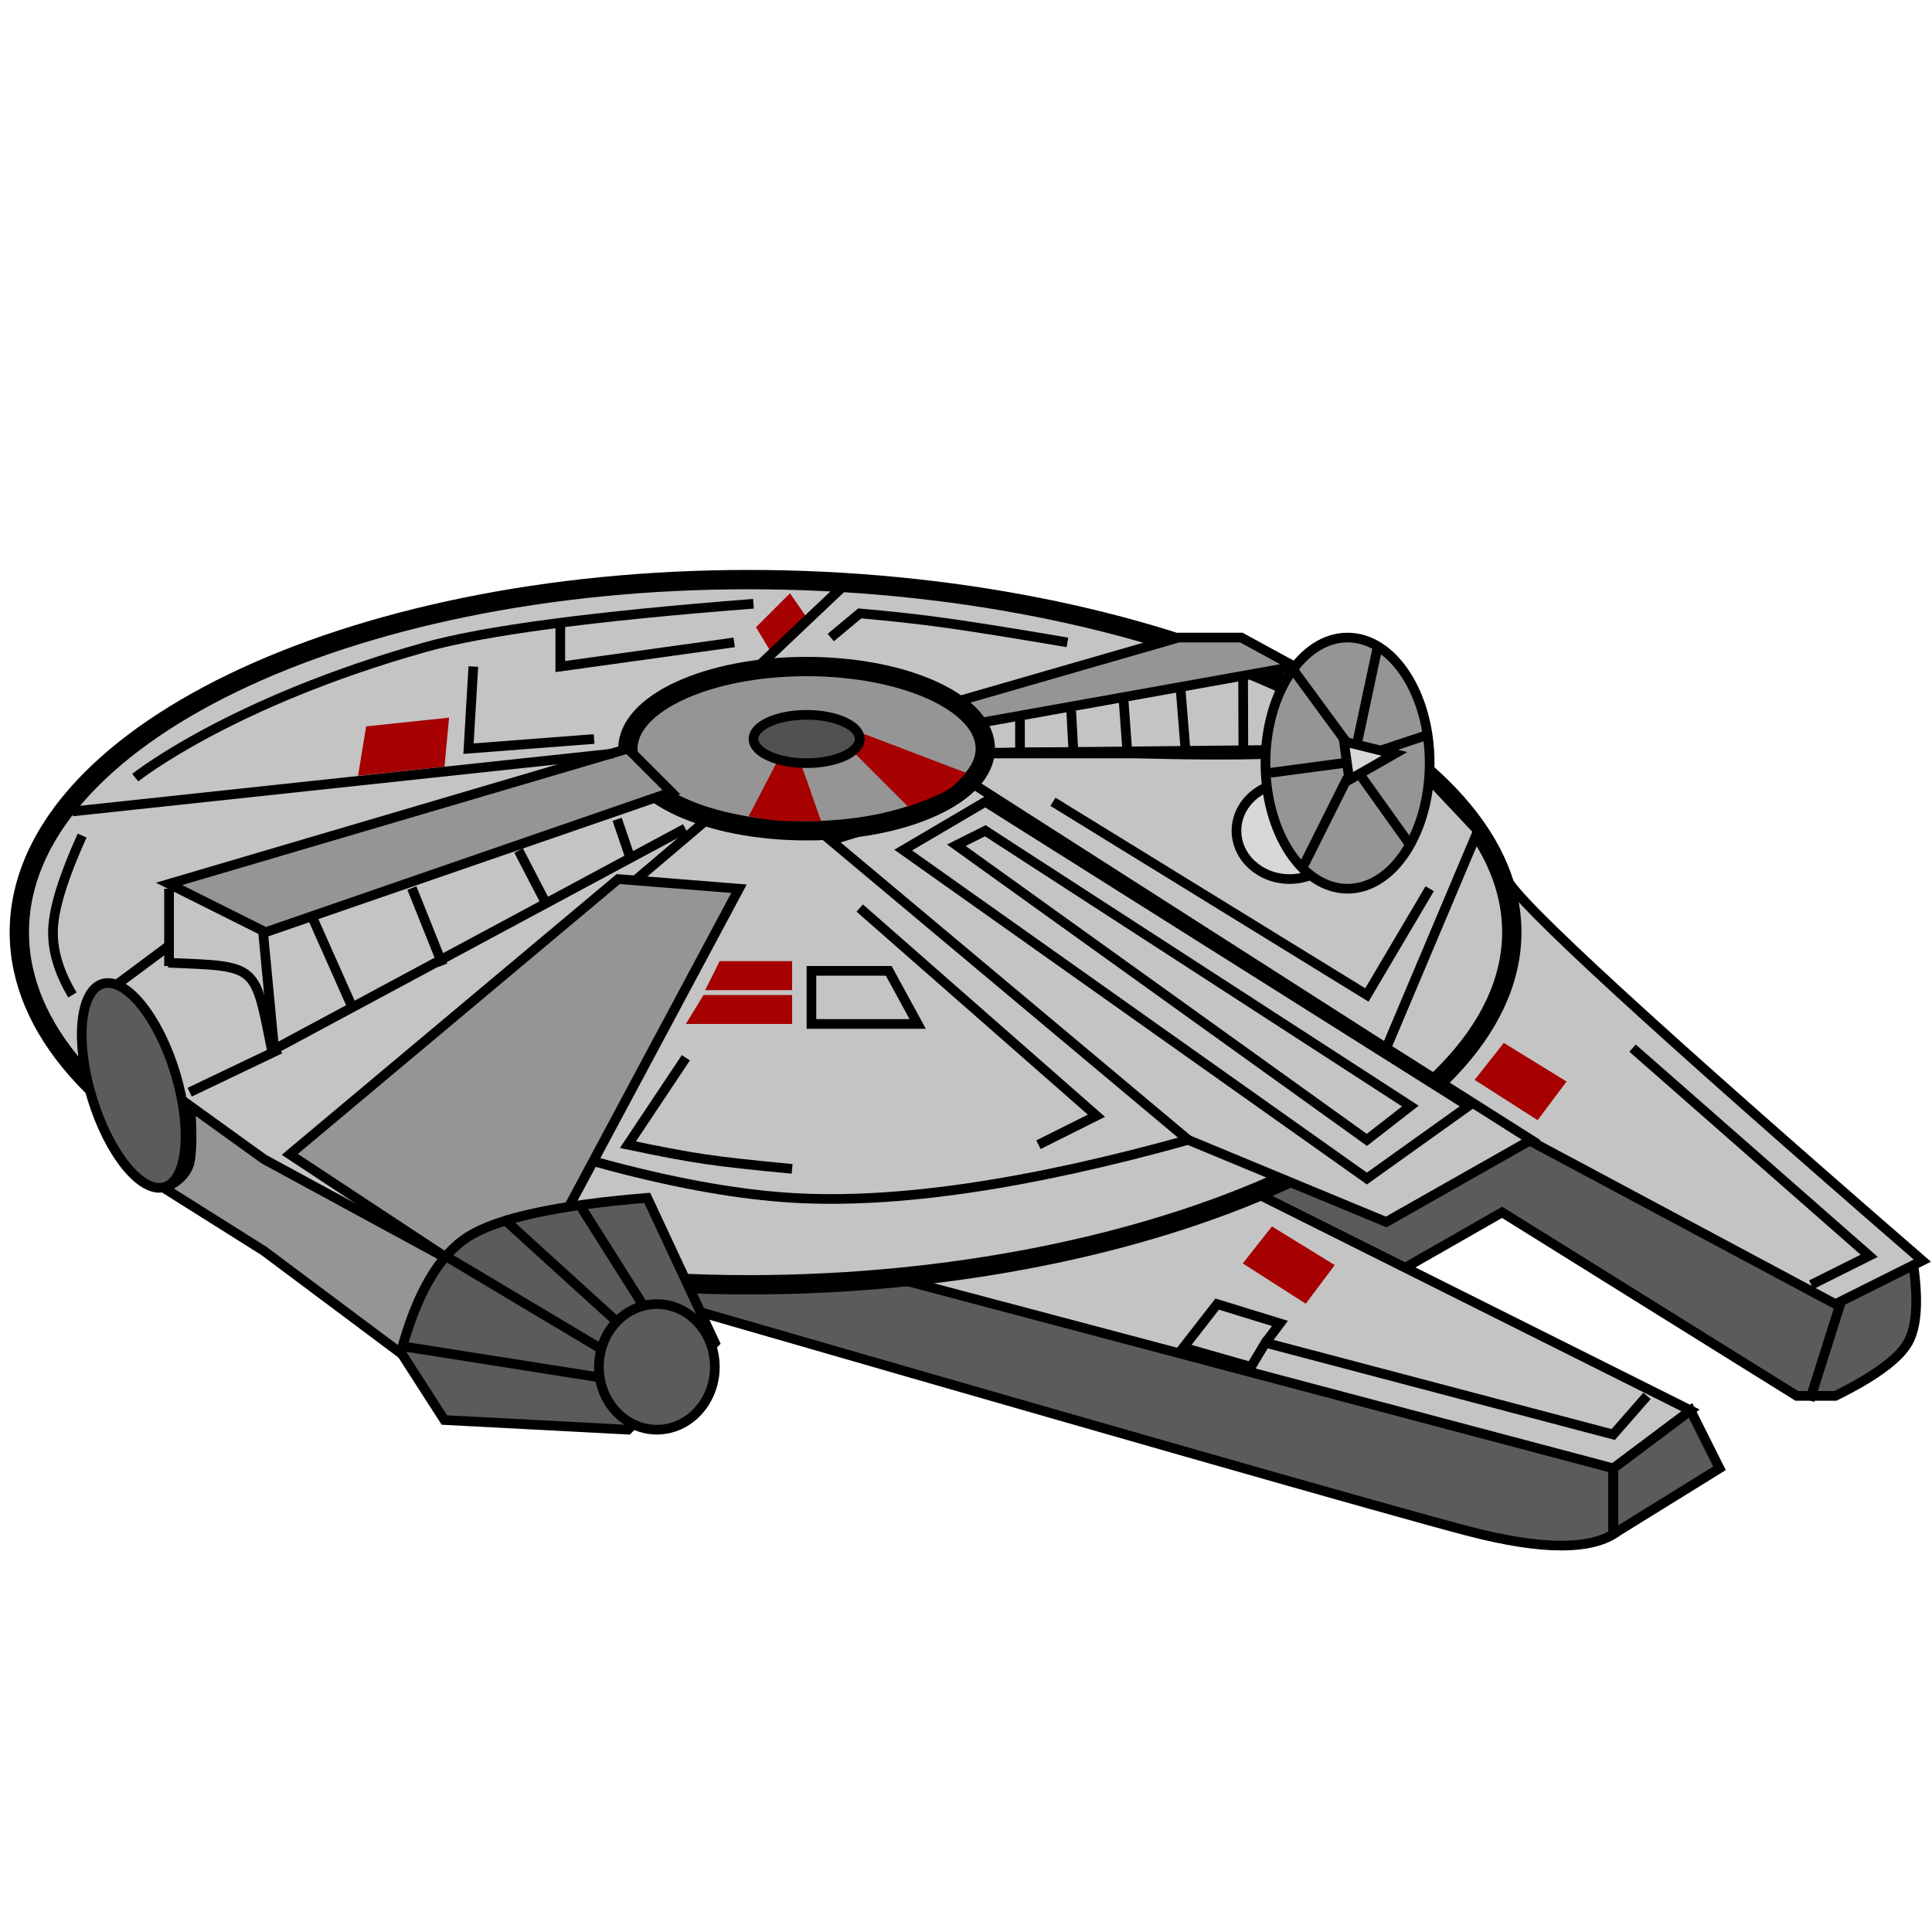 <?xml version="1.0" encoding="UTF-8"?>
<svg width="200px" height="200px" viewBox="0 0 200 200" version="1.1" xmlns="http://www.w3.org/2000/svg" xmlns:xlink="http://www.w3.org/1999/xlink">
    <!-- Generator: Sketch 56.3 (81716) - https://sketch.com -->
    <title>millennium falcon</title>
    <desc>Created with Sketch.</desc>
    <g id="millennium-falcon" stroke="none" stroke-width="1" fill="none" fill-rule="evenodd">
        <path d="M175,146 L178,152 L167.5,158.5 C164.833,160.5 159.667,160.5 152,158.5 C144.333,156.5 112.833,147.5 57.5,131.5 L80,125 L167,152 L175,146 Z" id="Path-83" stroke="#000000" fill="#5B5B5B"></path>
        <path d="M198,130.5 C198.618,134.502 198.451,137.336 197.5,139 C196.549,140.664 194.049,142.498 190,144.5 L186,144.5 L155.5,125.5 L145,131.5 L128.5,124 L156.5,106 L198,130.5 Z" id="Path-82" stroke="#000000" fill="#5B5B5B"></path>
        <path d="M190.5,135 L187.5,144.5" id="Line-7" stroke="#000000" stroke-linecap="square"></path>
        <path d="M153,86 C154,87 155,88.667 156,91 C157,93.333 171.333,106.5 199,130.5 L190,135 L139.5,108 L153,86 Z" id="Path-80" stroke="#000000" fill="#C4C4C4"></path>
        <polygon id="Path-81" stroke="#000000" fill="#C4C4C4" points="123 120 175 146 167 152 84 130"></polygon>
        <path d="M77.5,133 C119.197,133 156.5,116.658 156.5,96.5 C156.5,76.342 119.197,60 77.5,60 C35.803,60 2,76.342 2,96.5 C2,116.658 35.803,133 77.5,133 Z" id="Oval" stroke="#000000" stroke-width="2" fill="#C4C4C4"></path>
        <path d="M95,78 L145,77.5 L153,86 L143.5,108.5 L158.5,118 L143.5,126.5 L123,118 C106.363,122.644 92.696,124.644 82,124 C71.304,123.356 57.304,119.689 40,113 L73,85 L95,78 Z" id="Path-76" stroke="#000000" fill="#C4C4C4"></path>
        <ellipse id="Oval" stroke="#000000" fill="#D8D8D8" cx="133.5" cy="86" rx="5.5" ry="5"></ellipse>
        <path d="M19.637,113.065 C22.757,111.574 25.877,110.083 28.997,108.591" id="Path-65" stroke="#000000"></path>
        <path d="M12.161,101.874 C14.006,100.5 15.852,99.127 17.698,97.753" id="Path-66" stroke="#000000"></path>
        <path d="M19.694,114.5 L27.327,120 L48.5,131.5 L49.398,146 L27.327,129.5 L17,123 C18.614,122.283 19.512,121.283 19.694,120 C19.876,118.717 19.876,116.883 19.694,114.5 Z" id="Path-63" stroke="#000000" fill="#959595"></path>
        <path d="M17.415,99.663 C26.766,100.053 26.337,99.742 28.152,108.75" id="Path-67" stroke="#000000"></path>
        <ellipse id="Oval" stroke="#000000" fill="#5B5B5B" transform="translate(13.835, 112.363) rotate(-17) translate(-13.835, -112.363) " cx="13.835" cy="112.363" rx="4.5" ry="11"></ellipse>
        <polyline id="Path-56" stroke="#000000" points="105.589 78.418 105.589 77.127 105.589 74.458"></polyline>
        <path d="M111.137,78.209 C111.055,76.671 110.974,75.133 110.893,73.594" id="Path-57" stroke="#000000"></path>
        <path d="M116.747,78.434 C116.591,76.311 116.436,74.188 116.281,72.064" id="Path-58" stroke="#000000"></path>
        <path d="M122.737,77.84 C122.553,75.541 122.369,73.242 122.185,70.942" id="Path-59" stroke="#000000"></path>
        <path d="M128.712,77.956 C128.703,74.98 128.693,72.004 128.684,69.027" id="Path-60" stroke="#000000"></path>
        <path d="M102,78 C113.531,77.554 121.469,78.446 133,78 L102,78 Z" id="Path-61" stroke="#000000"></path>
        <path d="M27.236,96.522 C27.62,100.557 28.003,104.592 28.387,108.627" id="Path-50" stroke="#000000"></path>
        <path d="M32.422,95.169 C33.755,98.169 35.089,101.169 36.422,104.169" id="Path-51" stroke="#000000"></path>
        <path d="M42.638,91.929 C43.705,94.593 44.771,97.257 45.838,99.921" id="Path-52" stroke="#000000"></path>
        <path d="M53.688,88.049 C54.7,90 55.713,91.952 56.725,93.904" id="Path-53" stroke="#000000"></path>
        <path d="M63.888,84.815 C64.322,86.094 64.757,87.373 65.192,88.652" id="Path-54" stroke="#000000"></path>
        <polygon id="Path-49" stroke="#000000" fill="#959595" points="100.5 75 134 69 128.5 66 122 66 96 73.5"></polygon>
        <ellipse id="Oval" stroke="#000000" stroke-width="2" fill="#959595" cx="83.5" cy="77.5" rx="18.5" ry="8.5"></ellipse>
        <polygon id="Path-48" stroke="#000000" fill="#959595" points="65 77.5 17.5 91.5 27.5 96.5 69.5 82"></polygon>
        <path d="M70.5,86 L28.387,108.627" id="Line-4" stroke="#000000" stroke-linecap="square"></path>
        <path d="M17.5,92 L17.5,100" id="Path-55" stroke="#000000"></path>
        <polygon id="Path-62" stroke="#000000" fill="#959595" points="64 91 30 119.5 53.5 135 76.5 92"></polygon>
        <path d="M74,139 L67,124 C57.708,124.759 51.541,126.092 48.5,128 C45.459,129.908 43.126,133.908 41.5,140 L46,147 L65,148 L74,139 Z" id="Path-64" stroke="#000000" fill="#5B5B5B"></path>
        <path d="M46.5,130.25 L62,139.5" id="Line-2" stroke="#000000" stroke-linecap="square"></path>
        <path d="M42.5,139.5 L61.5,142.5" id="Line-3" stroke="#000000" stroke-linecap="square"></path>
        <ellipse id="Oval" stroke="#000000" fill="#5B5B5B" cx="68" cy="141.5" rx="6" ry="6.5"></ellipse>
        <path d="M60.5,125.5 L66.5,135" id="Line-5" stroke="#000000" stroke-linecap="square"></path>
        <path d="M52.5,126.5 L63.5,136.5" id="Line" stroke="#000000" stroke-linecap="square"></path>
        <polygon id="Rectangle" fill="#A60000" transform="translate(80.867, 64.579) rotate(-45) translate(-80.867, -64.579) " points="78.783 63 83.733 63 83.158 66.158 78 66.158"></polygon>
        <path d="M82.482,79.242 L84.604,80.656 L83.457,86.78 C82.302,86.113 81.292,85.53 80.426,85.03 C79.56,84.53 78.489,83.719 77.212,82.597 L82.482,79.242 Z" id="Rectangle" fill="#A60000" transform="translate(80.908, 83.011) rotate(-30) translate(-80.908, -83.011) "></path>
        <path d="M95.205,74.319 L97.349,74.956 L95.233,85.991 C94.611,85.627 94.032,85.222 93.495,84.774 C92.958,84.327 92.041,82.966 90.744,80.69 L95.205,74.319 Z" id="Rectangle" fill="#A70000" transform="translate(94.046, 80.155) rotate(-80) translate(-94.046, -80.155) "></path>
        <polygon id="Rectangle" fill="#A60000" transform="translate(80.867, 64.579) rotate(-45) translate(-80.867, -64.579) " points="78.783 63 83.733 63 83.158 66.158 78 66.158"></polygon>
        <polygon id="Rectangle" fill="#A60000" transform="translate(41.778, 77.3) rotate(-6) translate(-41.778, -77.3) " points="38.144 74.8 46.778 74.8 45.774 79.8 36.778 79.8"></polygon>
        <ellipse id="Oval" stroke="#000000" fill="#525050" cx="83.5" cy="76.5" rx="5.5" ry="2.5"></ellipse>
        <polygon id="Rectangle" fill="#A60000" transform="translate(157.382, 111.942) rotate(24) translate(-157.382, -111.942) " points="154.199 109 161.764 110.01 160.651 114.885 153 113.724"></polygon>
        <polygon id="Rectangle" fill="#A60000" transform="translate(133.382, 130.942) rotate(24) translate(-133.382, -130.942) " points="130.199 128 137.764 129.01 136.651 133.885 129 132.724"></polygon>
        <path d="M167,152 L167,158.5" id="Path-84" stroke="#000000"></path>
        <polygon id="Rectangle" fill="#A60000" points="74.5 99.5 82 99.5 82 102.5 73 102.5"></polygon>
        <polygon id="Rectangle" fill="#A60000" points="72.833 103 82 103 82 106 71 106"></polygon>
        <path d="M63.5,78 L7.5,84" id="Path-68" stroke="#000000"></path>
        <polygon id="Path-69" stroke="#000000" points="84 100.5 84 106 95 106 92 100.5"></polygon>
        <path d="M78.5,69 L88,60" id="Path-70" stroke="#000000"></path>
        <path d="M78.5,69 L88,60" id="Path-70" stroke="#000000"></path>
        <ellipse id="Oval" stroke="#000000" fill="#959595" cx="139.5" cy="79" rx="8.5" ry="13"></ellipse>
        <path d="M142.924,77.692 L148,76 L142.924,77.692 L144.354,78.043 L139.681,80.72 L139.124,76.758 L142.924,77.692 Z" id="Triangle-2" stroke="#000000" fill="#D8D8D8"></path>
        <path d="M142.5,67.5 L140.5,76.87" id="Line-6" stroke="#000000" stroke-linecap="square"></path>
        <path d="M139.5,77 L134,69.5" id="Path-72" stroke="#000000"></path>
        <path d="M139,79 L131.5,80" id="Path-73" stroke="#000000"></path>
        <path d="M139.5,80.5 L135,89.5" id="Path-74" stroke="#000000"></path>
        <path d="M146,87.5 L141,80.5" id="Path-75" stroke="#000000"></path>
        <path d="M123,118 L86,87 C90.331,85.691 93.331,84.691 95,84 C96.669,83.309 98.503,82.309 100.5,81 L143.5,108.5" id="Path-77" stroke="#000000"></path>
        <polygon id="Path-78" stroke="#000000" points="102 83 93.5 88 141.5 122 152 114.5"></polygon>
        <polygon id="Path-79" stroke="#000000" points="102 86 99 87.5 141.5 118 146 114.5"></polygon>
        <path d="M167,152 L167,158.5" id="Path-84" stroke="#000000"></path>
        <path d="M167,152 L167,158.5" id="Path-84" stroke="#000000"></path>
        <polyline id="Path-85" stroke="#000000" points="170.5 144.5 167 148.5 131 139 129.5 141.5 122.5 139.5 126 135 132.5 137 131 139"></polyline>
        <polyline id="Path-86" stroke="#000000" points="187.5 133 193.5 130 169 108.5"></polyline>
        <polyline id="Path-86" stroke="#000000" points="107.5 118.5 113.5 115.5 89 94"></polyline>
        <polyline id="Path-87" stroke="#000000" points="109 83 141.5 103 148 92"></polyline>
        <path d="M71,109.5 L65,118.5 C68.348,119.208 71.015,119.708 73,120 C74.985,120.292 77.985,120.625 82,121" id="Path-88" stroke="#000000"></path>
        <path d="M14,80.5 C14,80.5 23.752,72.695 44,67 C50.096,65.285 61.43,63.785 78,62.5" id="Path-89" stroke="#000000"></path>
        <polyline id="Path-90" stroke="#000000" points="58 64.5 58 69 76 66.5"></polyline>
        <path d="M8.5,86.5 C6.634,90.625 5.634,93.791 5.5,96 C5.366,98.209 6.033,100.542 7.5,103" id="Path-91" stroke="#000000"></path>
        <polyline id="Path-92" stroke="#000000" points="49 69 48.5 77.5 61.5 76.5"></polyline>
        <path d="M86,66 L89,63.5 C92.208,63.777 95.208,64.11 98,64.5 C100.792,64.89 104.958,65.556 110.5,66.5" id="Path-93" stroke="#000000"></path>
    </g>
</svg>
